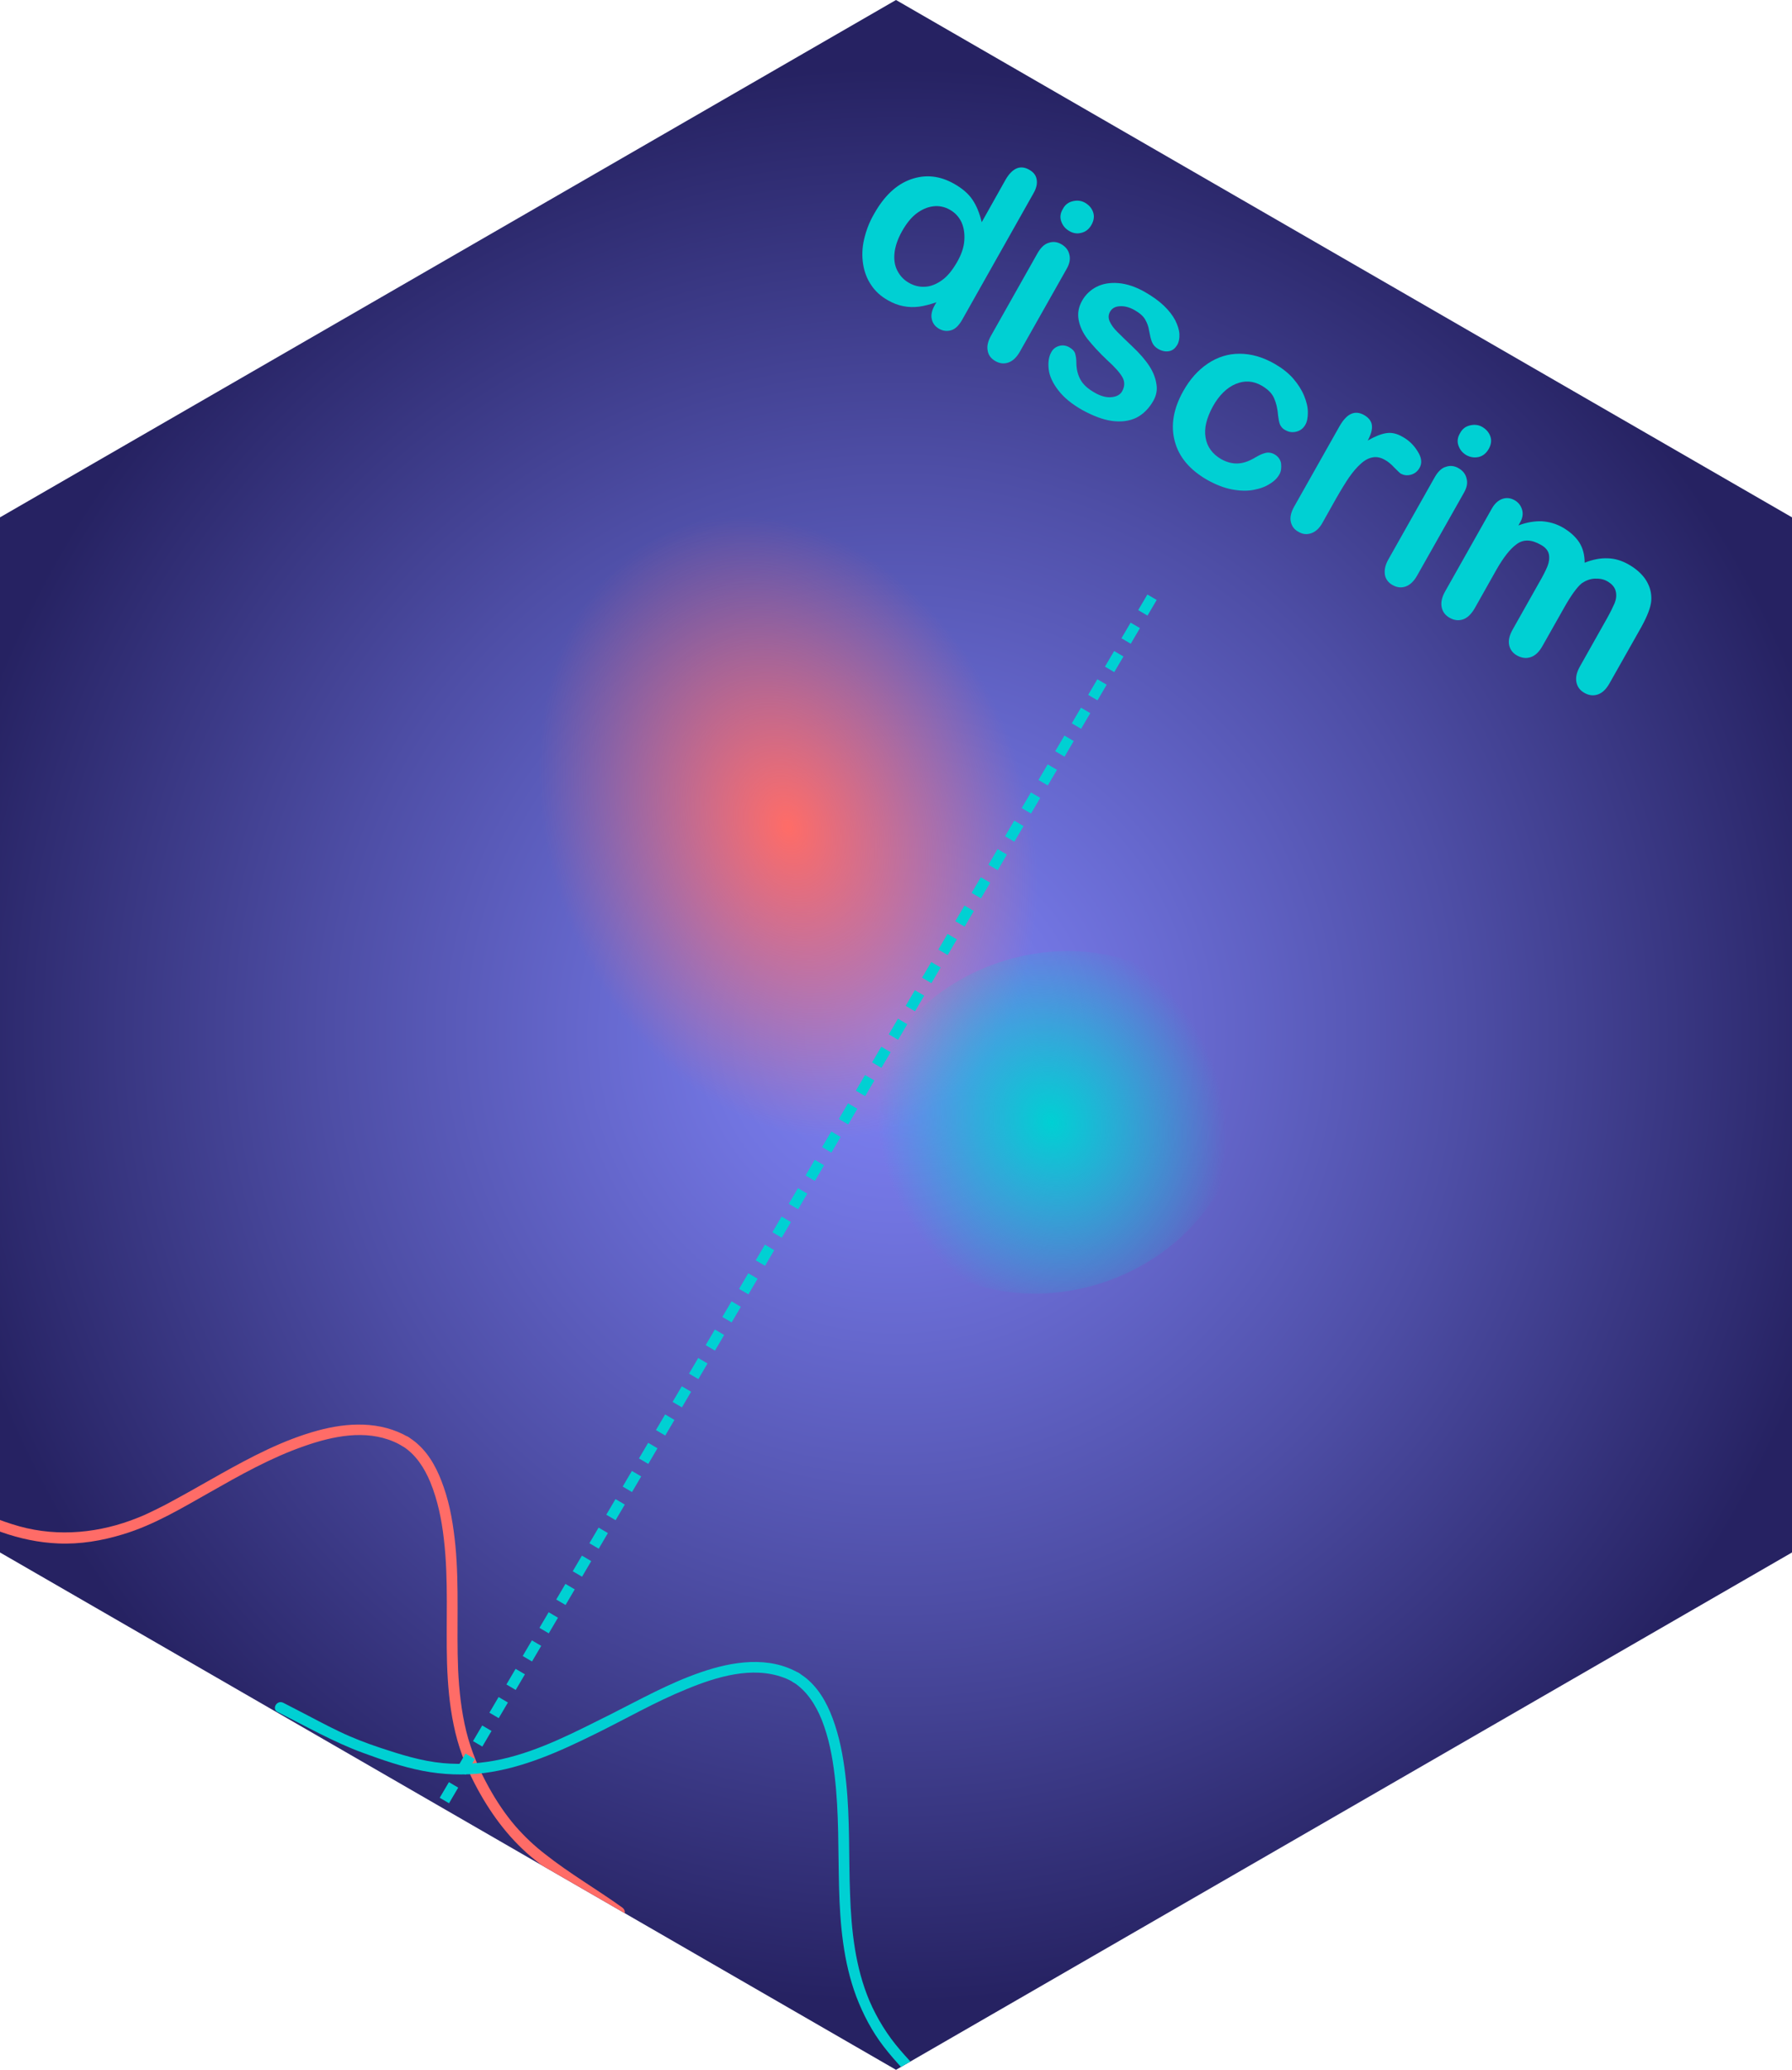 <?xml version="1.0" encoding="utf-8"?>
<!-- Generator: Adobe Illustrator 27.0.0, SVG Export Plug-In . SVG Version: 6.00 Build 0)  -->
<svg version="1.1" id="Layer_1" xmlns="http://www.w3.org/2000/svg" xmlns:xlink="http://www.w3.org/1999/xlink" x="0px" y="0px"
	 viewBox="0 0 2521 2911" style="enable-background:new 0 0 2521 2911;" xml:space="preserve">
<style type="text/css">
	.st0{clip-path:url(#SVGID_00000067234740407305780300000016799107511194090656_);}
	.st1{fill:url(#SVGID_00000070092336151529229960000010472514683538032822_);}
	
		.st2{clip-path:url(#SVGID_00000023964170749105014860000000156297163951441288_);fill:url(#SVGID_00000164503649281434240410000017875726876202281362_);}
	.st3{clip-path:url(#SVGID_00000049944396313568683120000001284249950914727056_);}
	.st4{fill:#FF6C67;}
	.st5{clip-path:url(#SVGID_00000138539764966091532260000007756096226860009110_);}
	.st6{fill:#00D0D3;}
	
		.st7{clip-path:url(#SVGID_00000175295521521650539300000004347278715474732183_);fill:url(#SVGID_00000069377759010548621120000004715991126782251147_);}
	.st8{clip-path:url(#SVGID_00000052096304781000111300000014797950284704723855_);}
	.st9{fill:none;}
	.st10{fill-rule:evenodd;clip-rule:evenodd;fill:#00D0D3;}
	.st11{clip-path:url(#SVGID_00000161617572333150443300000009007808054414874016_);}
</style>
<g>
	<g>
		<g>
			<g>
				<g>
					<g>
						<g>
							<defs>
								<polygon id="SVGID_1_" points="0,727.6 0,2183.4 1260.5,2911 2521,2183.4 2521,727.6 1260.5,0 								"/>
							</defs>
							<clipPath id="SVGID_00000119079556767989935190000015381647938488847530_">
								<use xlink:href="#SVGID_1_"  style="overflow:visible;"/>
							</clipPath>
							<g style="clip-path:url(#SVGID_00000119079556767989935190000015381647938488847530_);">
								<g>
									
										<radialGradient id="SVGID_00000004539529952185304070000011246239480190177431_" cx="365.4" cy="-14.1" r="394.662" gradientTransform="matrix(3.45 0 0 3.45 0 1504.143)" gradientUnits="userSpaceOnUse">
										<stop  offset="0" style="stop-color:#7F83F7"/>
										<stop  offset="0.189" style="stop-color:#7174E0"/>
										<stop  offset="0.585" style="stop-color:#4E4EA6"/>
										<stop  offset="1" style="stop-color:#262262"/>
									</radialGradient>
									<polygon style="fill:url(#SVGID_00000004539529952185304070000011246239480190177431_);" points="0,727.6 0,2183.4 
										1260.5,2911 2521,2183.4 2521,727.6 1260.5,0 									"/>
								</g>
							</g>
						</g>
					</g>
				</g>
			</g>
			<g>
				<g>
					<g>
						<g>
							<defs>
								<polygon id="SVGID_00000094585491647397455880000011264992917840181158_" points="0,727.6 0,2183.4 1260.5,2911 
									2521,2183.4 2521,727.6 1260.5,0 								"/>
							</defs>
							<clipPath id="SVGID_00000000200391761479185230000009126103744767834770_">
								<use xlink:href="#SVGID_00000094585491647397455880000011264992917840181158_"  style="overflow:visible;"/>
							</clipPath>
							
								<radialGradient id="SVGID_00000080198652306848426060000008020779426261808315_" cx="511.646" cy="-190.772" r="150.779" gradientTransform="matrix(2.097 -0.755 1.007 2.799 227.767 2083.277)" gradientUnits="userSpaceOnUse">
								<stop  offset="0" style="stop-color:#FF6C67"/>
								<stop  offset="1" style="stop-color:#FF6C67;stop-opacity:0"/>
							</radialGradient>
							
								<path style="clip-path:url(#SVGID_00000000200391761479185230000009126103744767834770_);fill:url(#SVGID_00000080198652306848426060000008020779426261808315_);" d="
								M1424.7,1049.5c83.8,232.9,10.3,473-164.2,535.8s-384.3-75.2-468.1-308.4S782,803.8,956.6,741S1340.9,816.2,1424.7,1049.5z"
								/>
						</g>
					</g>
				</g>
			</g>
			<g>
				<g>
					<g>
						<g>
							<defs>
								<polygon id="SVGID_00000104699881035465751730000014645270450007914642_" points="0,727.6 0,2183.4 1260.5,2911 
									2521,2183.4 2521,727.6 1260.5,0 								"/>
							</defs>
							<clipPath id="SVGID_00000164505615264022925090000006362604500809120140_">
								<use xlink:href="#SVGID_00000104699881035465751730000014645270450007914642_"  style="overflow:visible;"/>
							</clipPath>
							<g style="clip-path:url(#SVGID_00000164505615264022925090000006362604500809120140_);">
								<g>
									<g>
										<path class="st4" d="M-159,2075.8c53.5,26.9,104.5,59.3,161.1,79c25.5,9,52.4,14.8,79.7,15.9c30.7,1.4,61.7-3.8,91.1-12.8
											c43.5-13.1,82.4-36.6,121.4-58.6c43.1-24.5,86.9-49.3,133.8-65.5c40-14.1,85.9-23.5,125.9-6.2c4.1,1.7,8.6,4.1,12.8,6.6
											c8.6,4.8,16.2-8.3,7.6-13.1c-39-22.8-85.6-20.7-128-9c-48,13.1-93.1,36.9-136.3,61.1c-21,11.7-41.7,23.8-62.8,35.2
											c-9.3,5.2-19,10.3-28.3,14.8c-8.3,4.1-17.2,8.3-25.2,11.4c-53.1,21.4-111.1,27.3-166.3,12.1
											c-55.9-15.5-105.9-46.6-156.6-73.1c-7.2-3.8-14.5-7.6-21.7-11C-160.1,2058.2-168,2071.3-159,2075.8L-159,2075.8z"/>
									</g>
								</g>
								<g>
									<g>
										<path class="st4" d="M875.2,2682.6c-35.5-25.5-73.8-47.6-108.3-74.9c-15.2-11.7-29-24.8-41.7-39.3
											c-14.5-16.9-26.9-35.5-37.6-54.9c-13.8-24.8-24.8-51.1-31.7-78.7c-6.9-28.3-10-57.3-11.4-86.2
											c-2.4-58,1.7-116.6-3.8-174.6c-2.8-27.9-7.2-56.2-16.6-82.8c-7.6-22.1-18.6-44.5-36.6-60.4c-4.1-3.8-8.6-6.9-13.5-10
											c-8.3-5.2-16.2,7.9-7.6,13.1c18.6,11.7,30.7,30.7,39,50.7c10.3,25.2,15.9,52.4,19,79.7c6.9,58.3,2.8,116.6,4.5,175.3
											c1,29,3.4,58,9.3,86.2c5.9,29.3,16.2,57.3,30,83.5c20,38.3,45.5,73.8,78.7,101.8c32.8,27.6,69.7,49.3,104.5,73.5
											c5.5,3.8,10.7,7.6,16.2,11.4c3.4,2.4,8.6,0.7,10.3-2.8C880.3,2689.2,878.6,2685,875.2,2682.6L875.2,2682.6z"/>
									</g>
								</g>
							</g>
						</g>
					</g>
				</g>
			</g>
			<g>
				<g>
					<g>
						<g>
							<defs>
								<polygon id="SVGID_00000090258253971252613390000002218005486501486487_" points="0,727.6 0,2183.4 1260.5,2911 
									2521,2183.4 2521,727.6 1260.5,0 								"/>
							</defs>
							<clipPath id="SVGID_00000162344446310564617120000001102424536673011109_">
								<use xlink:href="#SVGID_00000090258253971252613390000002218005486501486487_"  style="overflow:visible;"/>
							</clipPath>
							<g style="clip-path:url(#SVGID_00000162344446310564617120000001102424536673011109_);">
								<g>
									<g>
										<path class="st6" d="M390.5,2407.7c39.7,20,78.7,42.4,120.4,57.6c27.3,10,55.2,19.7,83.8,25.2c28.3,5.5,57.3,6.6,86.2,3.1
											c55.5-7.2,106.6-30.4,156.3-54.9c42.8-21,84.5-45.2,128.7-63.1c41.7-17.2,92.1-32.8,136.6-16.2c4.8,1.7,9.7,4.1,14.1,6.9
											c8.6,4.8,16.2-8.3,7.6-13.1c-42.4-24.8-93.8-16.6-138-1.4c-44.5,15.2-85.6,38.3-127.3,59.3
											c-49.3,24.5-99.3,51.1-153.5,63.1c-26.9,5.9-54.5,7.9-81.8,5.5c-30.7-2.8-60-12.1-89-21.7c-19.7-6.6-38.6-13.8-57.3-22.8
											c-19.7-9.3-39-20-58.6-30c-6.6-3.4-13.5-6.9-20-10.3C389.5,2390.1,381.9,2403.5,390.5,2407.7L390.5,2407.7z"/>
									</g>
								</g>
								<g>
									<g>
										<path class="st6" d="M1425,3014.5c-35.5-25.2-72.8-48.3-105.2-76.9c-19-16.9-36.9-35.2-53.5-54.5
											c-17.9-20.7-32.4-44.2-43.1-69c-20-47.3-25.5-98.7-27.3-149.7c-2.1-52.4,0-105.2-5.5-157.7c-2.8-27.3-7.2-54.9-15.9-81.1
											c-7.6-23.1-18.6-45.9-36.9-62.4c-4.1-3.8-9-7.2-13.8-10.3c-8.3-5.2-16.2,7.9-7.6,13.1c19,12.1,31.4,32.1,39.7,52.4
											c10,25.2,15.2,52.1,18.3,79c6.2,52.4,4.8,105.2,6.2,157.7c1.4,51.4,5.9,103.8,24.1,152.5c9.7,25.5,22.4,49.7,39,71.1
											c16.6,21.4,35.9,41.4,55.5,60c30.7,29,65.9,52.1,100.7,76.2c5.9,4.1,12.1,8.3,17.9,12.8c3.4,2.4,8.6,0.7,10.3-2.8
											C1430.2,3021.4,1428.5,3016.9,1425,3014.5L1425,3014.5z"/>
									</g>
								</g>
							</g>
						</g>
					</g>
				</g>
			</g>
			<g>
				<g>
					<g>
						<g>
							<defs>
								<polygon id="SVGID_00000036950786443100823730000018059184603667831455_" points="0,727.6 0,2183.4 1260.5,2911 
									2521,2183.4 2521,727.6 1260.5,0 								"/>
							</defs>
							<clipPath id="SVGID_00000100382898241026756890000005553144036760310453_">
								<use xlink:href="#SVGID_00000036950786443100823730000018059184603667831455_"  style="overflow:visible;"/>
							</clipPath>
							
								<radialGradient id="SVGID_00000165953863515689508300000003506492452977675962_" cx="444.936" cy="66.296" r="70.098" gradientTransform="matrix(3.504 0.151 0.151 3.869 -89.758 1254.878)" gradientUnits="userSpaceOnUse">
								<stop  offset="0" style="stop-color:#00D0D3"/>
								<stop  offset="0.983" style="stop-color:#00D0D3;stop-opacity:1.695943e-02"/>
								<stop  offset="1" style="stop-color:#00D0D3;stop-opacity:0"/>
							</radialGradient>
							
								<path style="clip-path:url(#SVGID_00000100382898241026756890000005553144036760310453_);fill:url(#SVGID_00000165953863515689508300000003506492452977675962_);" d="
								M1559.2,1801.2c-141.1,50.7-291.2-7.9-335.3-130.8c-44.2-122.8,34.2-263.9,175.2-314.6s291.1,7.9,335.3,130.8
								C1778.6,1609.4,1700.3,1750.5,1559.2,1801.2z"/>
						</g>
					</g>
				</g>
			</g>
			<g>
				<g>
					<g>
						<g>
							<defs>
								<polygon id="SVGID_00000166657153860418748360000000666514083582670729_" points="0,727.6 0,2183.4 1260.5,2911 
									2521,2183.4 2521,727.6 1260.5,0 								"/>
							</defs>
							<clipPath id="SVGID_00000034795188132835786880000013255361940002932904_">
								<use xlink:href="#SVGID_00000166657153860418748360000000666514083582670729_"  style="overflow:visible;"/>
							</clipPath>
							<g style="clip-path:url(#SVGID_00000034795188132835786880000013255361940002932904_);">
								<g>
									<g>
										<g>
											<g>
												<g>
													
														<rect x="1524.2" y="816.3" transform="matrix(0.507 -0.862 0.862 0.507 15.481 1812.781)" class="st9" width="138.3" height="153.2"/>
												</g>
												
													<rect x="1555.1" y="923.8" transform="matrix(0.507 -0.862 0.862 0.507 -30.307 1809.702)" class="st10" width="25.5" height="15.2"/>
												
													<rect x="1578.3" y="883.8" transform="matrix(0.507 -0.862 0.862 0.507 15.613 1810.071)" class="st10" width="25.5" height="15.2"/>
												
													<rect x="1601.9" y="844.2" transform="matrix(0.507 -0.862 0.862 0.507 61.353 1810.906)" class="st10" width="25.5" height="15.2"/>
											</g>
										</g>
										<g>
											<g>
												<g>
													
														<rect x="1454" y="935" transform="matrix(0.507 -0.862 0.862 0.507 -121.444 1810.717)" class="st9" width="138.3" height="153.2"/>
												</g>
												
													<rect x="1485.1" y="1042.7" transform="matrix(0.507 -0.862 0.862 0.507 -167.253 1808.001)" class="st10" width="25.5" height="15.2"/>
												
													<rect x="1508.4" y="1003.5" transform="matrix(0.507 -0.862 0.862 0.507 -121.987 1808.734)" class="st10" width="25.5" height="15.2"/>
												
													<rect x="1531.5" y="963.5" transform="matrix(0.507 -0.862 0.862 0.507 -76.164 1808.934)" class="st10" width="25.5" height="15.2"/>
											</g>
										</g>
										<g>
											<g>
												<g>
													
														<rect x="1383.4" y="1054.7" transform="matrix(0.507 -0.862 0.862 0.507 -259.307 1808.832)" class="st9" width="138.3" height="153.2"/>
												</g>
												
													<rect x="1414.4" y="1162.3" transform="matrix(0.507 -0.862 0.862 0.507 -305.099 1806.007)" class="st10" width="25.5" height="15.2"/>
												
													<rect x="1437.9" y="1122.7" transform="matrix(0.507 -0.862 0.862 0.507 -259.424 1806.709)" class="st10" width="25.5" height="15.2"/>
												
													<rect x="1461.5" y="1083.2" transform="matrix(0.507 -0.862 0.862 0.507 -213.764 1807.595)" class="st10" width="25.5" height="15.2"/>
											</g>
										</g>
										<g>
											<g>
												<g>
													
														<rect x="1312.9" y="1174" transform="matrix(0.507 -0.862 0.862 0.507 -396.823 1806.859)" class="st9" width="138.3" height="153.2"/>
												</g>
												
													<rect x="1344.4" y="1281.8" transform="matrix(0.507 -0.862 0.862 0.507 -442.576 1804.546)" class="st10" width="25.5" height="15.2"/>
												
													<rect x="1367.4" y="1242" transform="matrix(0.507 -0.862 0.862 0.507 -396.941 1804.737)" class="st10" width="25.5" height="15.2"/>
												
													<rect x="1391" y="1202.4" transform="matrix(0.507 -0.862 0.862 0.507 -351.2 1805.571)" class="st10" width="25.5" height="15.2"/>
											</g>
										</g>
										<g>
											<g>
												<g>
													
														<rect x="1243.5" y="1293.3" transform="matrix(0.507 -0.862 0.862 0.507 -533.837 1805.771)" class="st9" width="138.3" height="153.2"/>
												</g>
												
													<rect x="1274.5" y="1400.9" transform="matrix(0.507 -0.862 0.862 0.507 -579.625 1802.941)" class="st10" width="25.5" height="15.2"/>
												
													<rect x="1297.6" y="1361.3" transform="matrix(0.507 -0.862 0.862 0.507 -534.125 1803.354)" class="st10" width="25.5" height="15.2"/>
												
													<rect x="1320.5" y="1321.7" transform="matrix(0.507 -0.862 0.862 0.507 -488.717 1803.599)" class="st10" width="25.5" height="15.2"/>
											</g>
										</g>
										<g>
											<g>
												<g>
													
														<rect x="1173.3" y="1412.6" transform="matrix(0.507 -0.862 0.862 0.507 -671.186 1804.09)" class="st9" width="138.3" height="153.2"/>
												</g>
												
													<rect x="1204.3" y="1520.2" transform="matrix(0.507 -0.862 0.862 0.507 -716.974 1801.262)" class="st10" width="25.5" height="15.2"/>
												
													<rect x="1227.2" y="1480.4" transform="matrix(0.507 -0.862 0.862 0.507 -671.396 1801.376)" class="st10" width="25.5" height="15.2"/>
												
													<rect x="1250.7" y="1441" transform="matrix(0.507 -0.862 0.862 0.507 -625.902 1802.217)" class="st10" width="25.5" height="15.2"/>
											</g>
										</g>
										<g>
											<g>
												<g>
													
														<rect x="1102.7" y="1532.2" transform="matrix(0.507 -0.862 0.862 0.507 -809.044 1802.114)" class="st9" width="138.3" height="153.2"/>
												</g>
												
													<rect x="1133.5" y="1639.5" transform="matrix(0.507 -0.862 0.862 0.507 -854.663 1798.989)" class="st10" width="25.5" height="15.2"/>
												
													<rect x="1156.8" y="1599.7" transform="matrix(0.507 -0.862 0.862 0.507 -808.913 1799.404)" class="st10" width="25.5" height="15.2"/>
												
													<rect x="1180.4" y="1560.1" transform="matrix(0.507 -0.862 0.862 0.507 -763.172 1800.238)" class="st10" width="25.5" height="15.2"/>
											</g>
										</g>
										<g>
											<g>
												<g>
													
														<rect x="1032.3" y="1651.2" transform="matrix(0.507 -0.862 0.862 0.507 -946.315 1800.136)" class="st9" width="138.3" height="153.2"/>
												</g>
												
													<rect x="1063.3" y="1758.9" transform="matrix(0.507 -0.862 0.862 0.507 -992.104 1797.307)" class="st10" width="25.5" height="15.2"/>
												
													<rect x="1086.8" y="1719.4" transform="matrix(0.507 -0.862 0.862 0.507 -946.512 1798.066)" class="st10" width="25.5" height="15.2"/>
												
													<rect x="1109.9" y="1679.4" transform="matrix(0.507 -0.862 0.862 0.507 -900.69 1798.266)" class="st10" width="25.5" height="15.2"/>
											</g>
										</g>
										<g>
											<g>
												<g>
													
														<rect x="961.8" y="1770.5" transform="matrix(0.507 -0.862 0.862 0.507 -1083.833 1798.164)" class="st9" width="138.3" height="153.2"/>
												</g>
												
													<rect x="992.8" y="1878.2" transform="matrix(0.507 -0.862 0.862 0.507 -1129.621 1795.335)" class="st10" width="25.5" height="15.2"/>
												
													<rect x="1016.3" y="1838.6" transform="matrix(0.507 -0.862 0.862 0.507 -1083.949 1796.04)" class="st10" width="25.5" height="15.2"/>
												
													<rect x="1039.9" y="1799.1" transform="matrix(0.507 -0.862 0.862 0.507 -1038.289 1796.928)" class="st10" width="25.5" height="15.2"/>
											</g>
										</g>
										<g>
											<g>
												<g>
													
														<rect x="891.8" y="1890.1" transform="matrix(0.507 -0.862 0.862 0.507 -1221.309 1796.703)" class="st9" width="138.3" height="153.2"/>
												</g>
												
													<rect x="922.8" y="1997.7" transform="matrix(0.507 -0.862 0.862 0.507 -1267.097 1793.875)" class="st10" width="25.5" height="15.2"/>
												
													<rect x="946.3" y="1958.1" transform="matrix(0.507 -0.862 0.862 0.507 -1221.426 1794.581)" class="st10" width="25.5" height="15.2"/>
												
													<rect x="969.4" y="1918.3" transform="matrix(0.507 -0.862 0.862 0.507 -1175.725 1794.903)" class="st10" width="25.5" height="15.2"/>
											</g>
										</g>
										<g>
											<g>
												<g>
													
														<rect x="821.9" y="2009.2" transform="matrix(0.507 -0.862 0.862 0.507 -1358.362 1795.102)" class="st9" width="138.3" height="153.2"/>
												</g>
												
													<rect x="852.9" y="2116.8" transform="matrix(0.507 -0.862 0.862 0.507 -1404.153 1792.275)" class="st10" width="25.5" height="15.2"/>
												
													<rect x="876" y="2077.2" transform="matrix(0.507 -0.862 0.862 0.507 -1358.657 1792.689)" class="st10" width="25.5" height="15.2"/>
												
													<rect x="898.9" y="2037.6" transform="matrix(0.507 -0.862 0.862 0.507 -1313.242 1792.931)" class="st10" width="25.5" height="15.2"/>
											</g>
										</g>
										<g>
											<g>
												<g>
													
														<rect x="751.7" y="2128.5" transform="matrix(0.507 -0.862 0.862 0.507 -1495.711 1793.422)" class="st9" width="138.3" height="153.2"/>
												</g>
												
													<rect x="782.4" y="2236.1" transform="matrix(0.507 -0.862 0.862 0.507 -1541.671 1790.293)" class="st10" width="25.5" height="15.2"/>
												
													<rect x="805.6" y="2196.3" transform="matrix(0.507 -0.862 0.862 0.507 -1495.921 1790.708)" class="st10" width="25.5" height="15.2"/>
												
													<rect x="829.1" y="2156.9" transform="matrix(0.507 -0.862 0.862 0.507 -1450.428 1791.549)" class="st10" width="25.5" height="15.2"/>
											</g>
										</g>
										<g>
											<g>
												<g>
													
														<rect x="681.1" y="2248.1" transform="matrix(0.507 -0.862 0.862 0.507 -1633.571 1791.446)" class="st9" width="138.3" height="153.2"/>
												</g>
												
													<rect x="712.2" y="2355.6" transform="matrix(0.507 -0.862 0.862 0.507 -1679.193 1788.664)" class="st10" width="25.5" height="15.2"/>
												
													<rect x="735.2" y="2315.6" transform="matrix(0.507 -0.862 0.862 0.507 -1633.445 1788.739)" class="st10" width="25.5" height="15.2"/>
												
													<rect x="758.8" y="2276" transform="matrix(0.507 -0.862 0.862 0.507 -1587.704 1789.572)" class="st10" width="25.5" height="15.2"/>
											</g>
										</g>
										<g>
											<g>
												<g>
													
														<rect x="610.7" y="2367.1" transform="matrix(0.507 -0.862 0.862 0.507 -1770.841 1789.468)" class="st9" width="138.3" height="153.2"/>
												</g>
												
													<rect x="641.7" y="2474.8" transform="matrix(0.507 -0.862 0.862 0.507 -1816.637 1786.641)" class="st10" width="25.5" height="15.2"/>
												
													<rect x="665.2" y="2435.3" transform="matrix(0.507 -0.862 0.862 0.507 -1771.038 1787.398)" class="st10" width="25.5" height="15.2"/>
												
													<rect x="688.3" y="2395.3" transform="matrix(0.507 -0.862 0.862 0.507 -1725.214 1787.598)" class="st10" width="25.5" height="15.2"/>
											</g>
										</g>
										<g>
											<g>
												<g>
													
														<rect x="540.2" y="2486.4" transform="matrix(0.507 -0.862 0.862 0.507 -1908.358 1787.496)" class="st9" width="138.3" height="153.2"/>
												</g>
												
													<rect x="571.2" y="2594.1" transform="matrix(0.507 -0.862 0.862 0.507 -1954.146 1784.667)" class="st10" width="25.5" height="15.2"/>
												
													<rect x="595" y="2554.7" transform="matrix(0.507 -0.862 0.862 0.507 -1908.479 1785.715)" class="st10" width="25.5" height="15.2"/>
												
													<rect x="618.3" y="2515" transform="matrix(0.507 -0.862 0.862 0.507 -1862.814 1786.26)" class="st10" width="25.5" height="15.2"/>
											</g>
										</g>
									</g>
								</g>
							</g>
						</g>
					</g>
				</g>
			</g>
			<g>
				<g>
					<g>
						<g>
							<defs>
								<polygon id="SVGID_00000123439491475855441640000006889623055659554187_" points="0,727.6 0,2183.4 1260.5,2911 
									2521,2183.4 2521,727.6 1260.5,0 								"/>
							</defs>
							<clipPath id="SVGID_00000172432412712267659680000012671494071283623359_">
								<use xlink:href="#SVGID_00000123439491475855441640000006889623055659554187_"  style="overflow:visible;"/>
							</clipPath>
							<g style="clip-path:url(#SVGID_00000172432412712267659680000012671494071283623359_);">
								<path class="st6" d="M1315,429.2l2.4-4.1c-9,3.1-17.2,5.2-24.5,6.2c-7.6,1-14.8,0.7-22.1-0.7c-7.2-1.4-14.5-4.1-21.7-8.3
									c-9.7-5.5-17.6-12.4-23.5-21.4c-5.9-8.6-9.7-18.6-11.4-29.7c-1.7-11-1.4-22.4,1.4-34.5s7.2-24.1,14.1-35.9
									c14.1-25.2,31.4-41.4,51.7-48.6c20.4-7.2,40.4-5.2,60.7,6.2c11.7,6.6,20.4,14.1,25.9,22.4c5.9,8.6,10,19,13.1,31.7
									l33.5-59.7c4.8-8.3,10-13.5,15.5-15.9c5.5-2.4,11.7-1.7,17.6,1.7c6.2,3.4,9.7,7.9,10.7,13.8c1,5.9-0.3,12.4-4.8,20
									l-100.4,178c-4.5,7.6-9.3,12.4-15.2,14.1c-5.9,1.7-11.4,1-16.9-2.1c-5.5-3.1-9-7.6-10.3-13.8
									C1309.5,443.3,1310.9,436.4,1315,429.2z M1269.1,325c-6.2,11-9.7,21.4-10.7,30.7c-1,9.7,0.3,17.9,4.1,25.2
									c3.8,7.2,9,12.8,16.2,16.9c7.2,4.1,14.5,5.9,22.4,5.5c7.9-0.3,15.9-3.4,23.8-9c7.9-5.5,14.8-14.1,21.4-25.5
									c6.2-10.7,9.7-21,10.3-30.7c0.7-9.7-0.7-18.3-4.1-25.9c-3.8-7.6-9-13.1-16.2-17.2s-15.2-5.9-23.5-4.8
									c-8.3,1-16.2,4.5-23.8,10.3C1281.5,306.3,1275,314.6,1269.1,325z"/>
								<path class="st6" d="M1500.6,378.1l-65.9,116.6c-4.5,7.9-10,13.1-16.2,15.2c-6.2,2.1-12.1,1.4-18.3-2.1
									c-5.9-3.4-9.7-8.3-10.7-14.5c-1.4-6.2,0.3-13.5,4.8-21.4l65.2-115.6c4.5-7.9,9.7-13.1,15.9-14.8c5.9-2.1,12.1-1.4,17.9,2.1
									c5.9,3.4,9.7,8.3,11,14.1C1506.1,364.3,1504.7,370.9,1500.6,378.1z M1504.4,325c-5.5-3.1-9.3-7.6-11.4-13.5
									c-2.1-5.9-1.4-11.7,2.4-17.9c3.1-5.9,7.9-9.3,14.1-10.7c6.2-1.4,12.1-0.7,17.2,2.4c5.2,3.1,9,7.2,11,12.8s1.4,11.7-2.1,17.9
									c-3.4,6.2-8.3,10-14.1,11.4C1515.4,329.1,1509.6,328.1,1504.4,325z"/>
								<path class="st6" d="M1622.7,563.4c-6.2,11-14.5,19.3-24.1,24.1c-10,4.8-21.4,6.2-34.2,4.5c-12.8-1.7-26.9-7.2-42.1-15.5
									c-14.5-8.3-25.5-17.2-33.5-27.6c-7.9-10.3-12.4-20-13.5-29.7c-1-9.3,0-17.6,3.8-24.1c2.4-4.5,6.2-7.2,11-8.6
									c4.8-1.4,9.7-0.7,14.5,2.1c4.1,2.4,6.9,5.2,7.9,8.6c1,3.4,1.7,7.6,1.7,12.4c0,9.7,2.1,17.6,5.9,24.5
									c3.8,6.9,10.7,13.1,20.7,18.6c7.9,4.5,15.9,6.6,22.8,5.9c7.2-0.7,12.1-3.4,14.8-7.9c4.1-7.2,4.1-13.8,0.7-20
									c-3.4-6.2-10.7-14.5-21.4-24.1c-12.1-11.4-21-21.4-27.9-30c-6.6-8.6-10.7-17.6-12.4-26.9c-1.7-9.3,0-18.3,5.2-27.3
									c4.5-7.9,11.4-14.5,20-19c9-4.5,19.3-6.2,31-5.2s24.5,5.2,37.6,12.8c10.3,5.9,19.3,12.4,26.2,19
									c7.2,6.9,12.4,13.8,15.9,20.4c3.4,6.9,5.5,13.1,5.9,19.3c0.3,6.2-0.7,11.4-3.1,15.5c-2.8,4.5-6.2,7.6-11,8.6
									c-4.8,1-10,0.3-15.9-3.1c-4.1-2.4-6.9-5.5-8.6-9.7s-2.8-9.3-4.1-16.2c-0.7-5.5-2.8-10.7-5.5-15.5c-2.8-4.8-7.6-9-14.8-13.1
									s-14.1-5.9-20.7-5.5c-6.6,0.3-11,2.8-13.8,7.6c-2.4,4.1-2.8,8.6-0.7,13.5c2.1,4.8,5.5,9.7,10.7,14.8s12.1,12.1,21,20.4
									c10.7,10,19,19.7,24.5,28.3c5.5,8.6,8.6,17.2,9.7,25.2C1628.2,548.2,1626.9,555.8,1622.7,563.4z"/>
								<path class="st6" d="M1800,666.9c-2.8,5.2-7.2,9.7-13.5,13.5c-6.2,4.1-13.8,6.9-23.1,8.6c-9,1.7-19.3,1.4-30.4-0.7
									c-11-2.1-22.4-6.6-34.2-13.1c-24.8-14.1-40.4-32.4-46.2-54.9c-5.9-22.4-1.7-45.9,12.1-70.4c9.3-16.6,20.7-29.3,34.5-38.6
									c13.5-9,28.3-13.8,44.5-13.8s32.4,4.5,49.3,14.1c10.3,5.9,19.3,12.8,26.2,20.7c6.9,7.9,12.1,16.2,15.5,24.5
									c3.4,8.3,5.2,15.9,5.2,23.1c0,7.2-1,13.5-3.8,17.9c-2.8,4.8-6.9,7.9-12.4,9.3c-5.5,1.4-10.7,0.7-15.9-2.4
									c-3.4-1.7-5.5-4.5-6.9-7.2c-1.4-3.1-2.1-7.2-2.8-12.4c-0.7-10.3-2.8-18.6-5.9-25.5s-9-12.4-17.2-17.2
									c-12.1-6.9-24.1-7.6-36.6-2.4c-12.4,5.2-23.5,15.9-32.4,32.1c-4.1,7.6-7.2,15.2-9,22.4s-2.1,14.5-1,20.7
									c1,6.6,3.4,12.4,7.2,17.6c3.8,5.2,8.6,9.3,14.5,12.8c7.9,4.5,16.2,6.6,23.8,6.2c7.9-0.3,16.2-3.4,24.8-8.6
									c5.2-3.1,9.7-5.2,14.1-6.2c4.1-1,8.6-0.3,12.8,2.1c4.8,2.8,7.9,6.9,9,12.4C1802.8,657.9,1802.4,662.7,1800,666.9z"/>
								<path class="st6" d="M1879.7,701l-19,33.8c-4.5,8.3-10,13.1-16.2,15.2c-6.2,2.1-12.1,1.4-17.9-2.1
									c-5.9-3.1-9.3-7.9-10.7-14.1c-1.4-6.2,0.3-13.5,4.8-21.4l63.5-112.5c10.3-18.3,21.7-23.5,34.8-16.2
									c6.6,3.8,10.3,8.6,11,14.5c0.7,5.9-1.4,13.1-5.9,21.4c9.7-5.5,17.9-9,25.5-10.3c7.6-1.4,15.5,0.3,23.8,5.2
									c8.6,4.8,15.5,11.4,21,20.4c5.5,8.6,6.6,16.6,2.4,23.5c-2.8,4.8-6.9,7.9-12.1,9.3c-5.2,1.4-9.7,0.7-13.8-1.4
									c-1.4-0.7-4.5-3.8-9.3-8.6c-4.8-5.2-9-8.6-13.5-11c-5.9-3.4-11.7-4.5-17.2-3.4c-5.5,1-11,3.8-16.6,9
									c-5.5,4.8-11,11.4-16.6,19.3C1892.8,678.9,1886.6,688.9,1879.7,701z"/>
								<path class="st6" d="M2059.4,693.1l-65.9,116.6c-4.5,7.9-10,13.1-16.2,15.2c-6.2,2.1-12.1,1.4-18.3-2.1
									c-5.9-3.4-9.7-8.3-10.7-14.5c-1-6.2,0.3-13.5,4.8-21.4l65.2-115.6c4.5-7.9,9.7-13.1,15.9-14.8c5.9-2.1,12.1-1.4,17.9,2.1
									c5.9,3.4,9.7,8.3,11,14.1C2065,679.3,2063.6,685.8,2059.4,693.1z M2063.2,640.3c-5.5-3.1-9.3-7.6-11.4-13.5
									c-2.1-5.9-1.4-11.7,2.4-17.9c3.1-5.9,7.9-9.3,14.1-10.7c6.2-1.4,12.1-0.7,17.2,2.4s9,7.2,11,12.8c2.1,5.5,1.4,11.7-2.1,17.9
									s-8.3,10-14.1,11.4C2074.3,644.1,2068.4,643.1,2063.2,640.3z"/>
								<path class="st6" d="M2200.5,854.5l-30.4,53.8c-4.8,8.6-10.3,13.8-16.6,15.9c-6.2,2.1-12.4,1.4-19-2.1
									c-6.2-3.4-10-8.3-11.4-14.8c-1.4-6.6,0.3-13.8,5.2-22.4l36.2-64.2c5.9-10,10-18.3,12.4-24.1c2.4-5.9,3.1-11.7,2.1-16.9
									s-4.8-10-11.4-13.5c-13.1-7.6-24.5-7.9-33.8-1c-9.3,6.6-18.6,18.6-28.3,35.5l-30.7,54.5c-4.8,8.3-10.3,13.8-16.6,15.9
									c-6.2,2.1-12.4,1.4-18.6-2.1c-6.2-3.4-10-8.3-11.4-14.8c-1.4-6.6,0-13.8,4.8-22.4l65.2-115.6c4.1-7.6,9.3-12.4,15.2-14.5
									c5.9-2.1,11.4-1.4,17.2,1.7c5.5,3.1,9,7.6,10.7,13.5s0.7,12.1-3.1,18.3l-2.1,3.8c11.7-4.5,22.8-6.2,32.8-5.9
									c10.3,0.7,20.4,3.4,30,9c10,5.9,17.6,12.8,22.8,20.7c5.2,8.3,7.6,17.6,7.6,28.6c11.4-4.5,22.1-6.6,32.4-6.2
									c10,0.3,19.7,3.1,29.3,8.6c11,6.2,19.3,13.8,24.8,22.4c5.5,9,7.9,18.3,7.2,28.6c-0.7,9.3-5.5,21.7-14.1,37.3l-44.5,78.7
									c-4.8,8.6-10.3,13.8-16.6,15.9c-6.2,2.1-12.4,1.4-18.6-2.1c-6.2-3.4-10-8.3-11.4-14.8c-1.4-6.6,0-13.8,4.8-22.4l38.3-68
									c4.8-8.6,8.3-15.9,10.7-21.4c2.1-5.5,2.8-11,1.4-16.6s-5.2-10-11.7-13.8c-5.2-3.1-11.4-4.1-17.9-3.8
									c-6.6,0.3-12.8,2.8-18.3,6.6C2218.5,825.9,2210.2,837.3,2200.5,854.5z"/>
							</g>
						</g>
					</g>
				</g>
			</g>
		</g>
	</g>
</g>
</svg>
